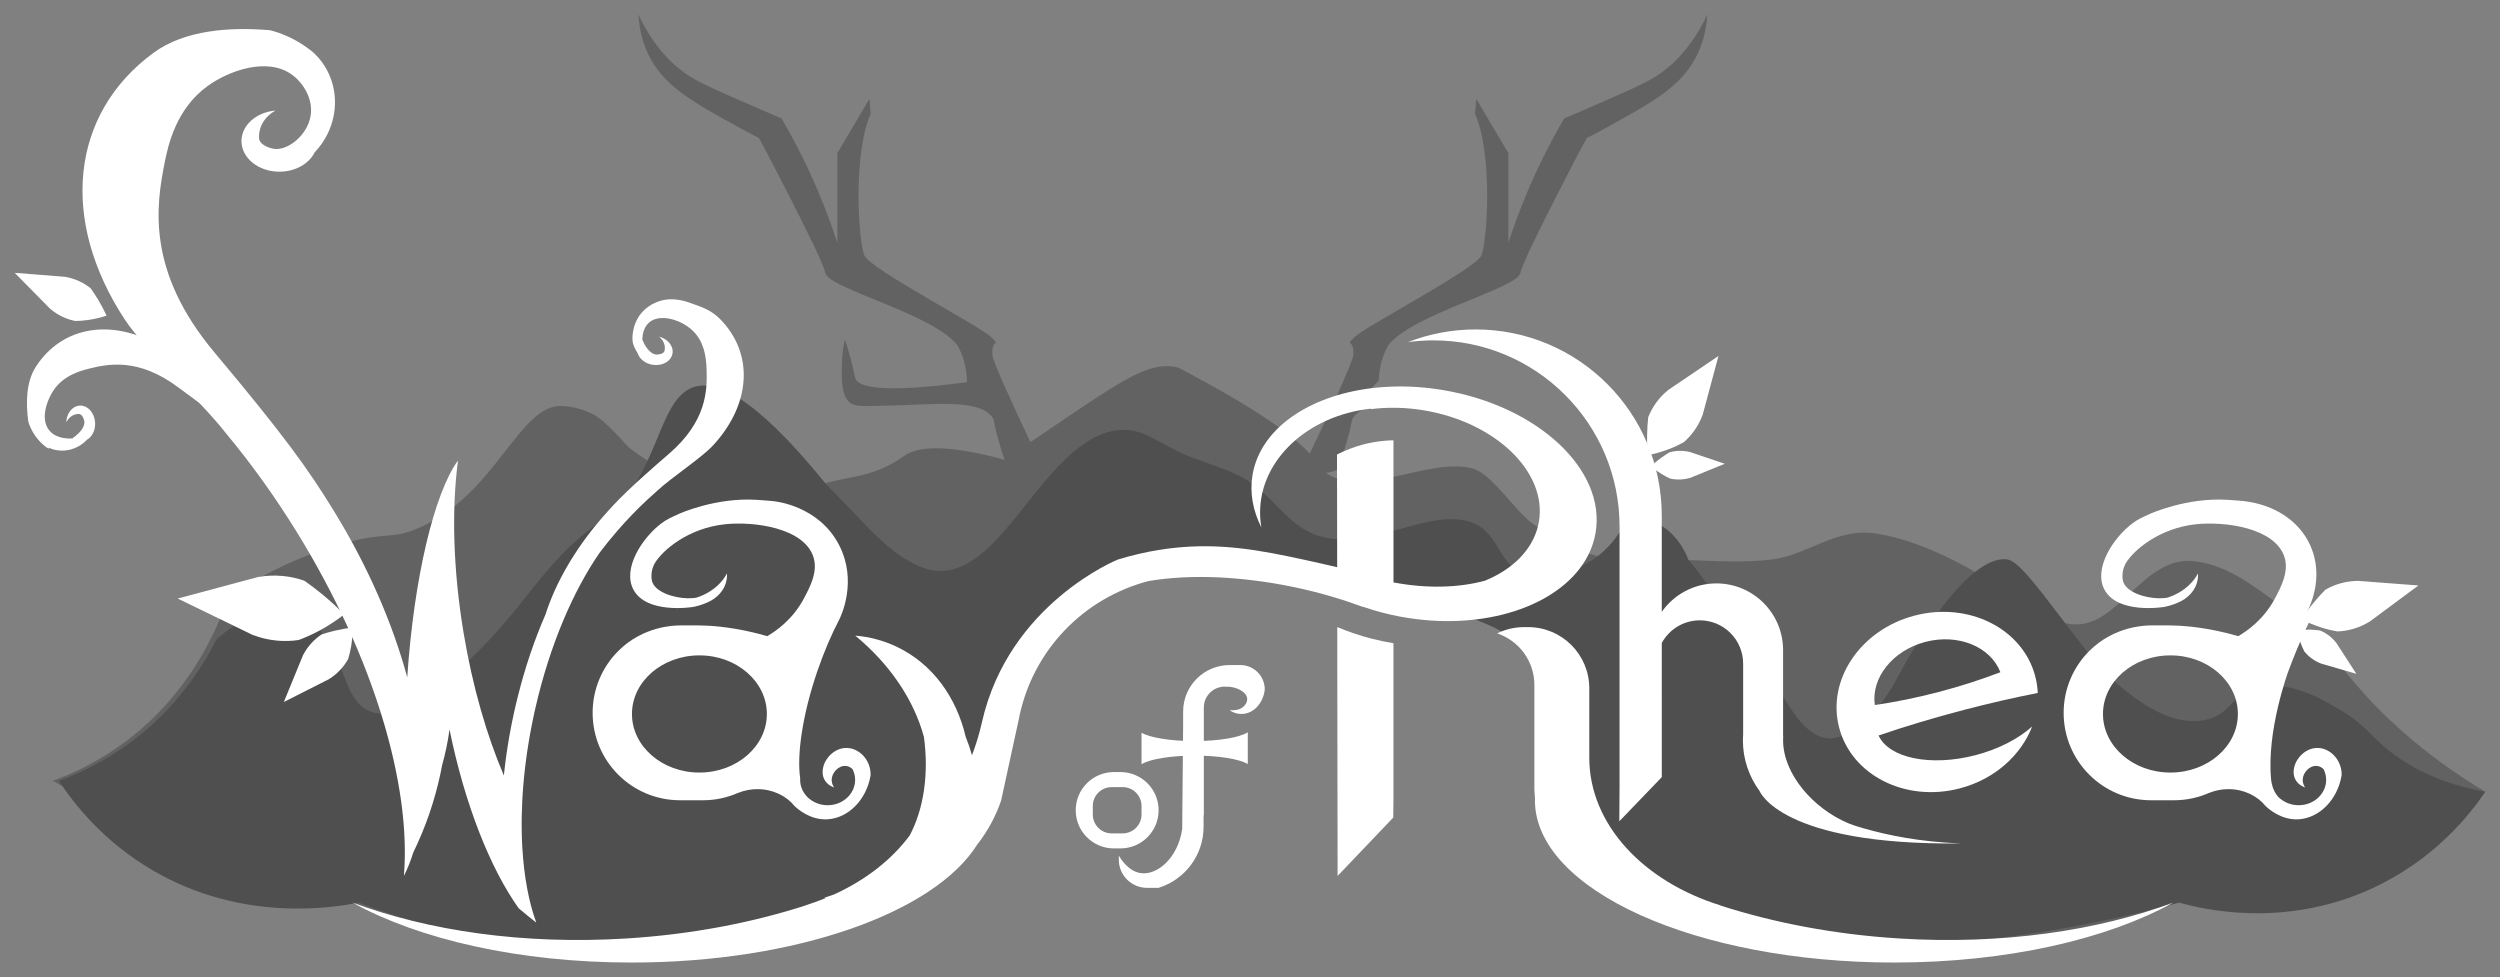 <?xml version="1.0" encoding="UTF-8" standalone="no"?>
<!DOCTYPE svg PUBLIC "-//W3C//DTD SVG 1.1//EN" "http://www.w3.org/Graphics/SVG/1.1/DTD/svg11.dtd">
<svg width="100%" height="100%" viewBox="0 0 1694 662" version="1.1" xmlns="http://www.w3.org/2000/svg" xmlns:xlink="http://www.w3.org/1999/xlink" xml:space="preserve" xmlns:serif="http://www.serif.com/" style="fill-rule:evenodd;clip-rule:evenodd;stroke-linejoin:round;stroke-miterlimit:2;">
    <rect x="0" y="0" width="1694" height="662" fill="#808080" stroke="none"/>
    <g transform="matrix(1,0,0,1,-3811.5,0)">
        <g id="Page-3" serif:id="Page 3" transform="matrix(1,0,0,1,3811.5,0)">
            <rect x="0" y="0" width="1694" height="662" style="fill:none;"/>
            <g id="Layer-2" serif:id="Layer 2">
                <g transform="matrix(1,0,0,1,-3811.5,0)">
                    <path d="M4492.16,311.517C4490.23,305.917 4488.06,298.889 4486.1,290.637C4484.64,284.485 4484.98,284.632 4484.37,283.554C4476.38,269.597 4442.36,274.359 4414.61,274.81C4398.39,275.074 4391.02,276.005 4387.27,272.731C4381.47,267.658 4381.86,257.09 4381.93,247.743C4381.98,240.426 4383.04,234.36 4384.04,230.105C4385.02,233.01 4386.42,237.382 4387.87,242.776C4390.1,251.118 4390.53,254.806 4391.07,256.337C4393.26,262.472 4409.02,266.625 4466.69,258.976C4466.7,254.646 4466.17,248.793 4463.97,242.296C4462.96,239.298 4461.76,236.685 4460.57,234.467C4445.25,213.019 4372.74,195.658 4370.69,184.864C4369.67,179.467 4358.44,156.634 4347.46,135.149C4338.48,117.573 4331.06,103.111 4325.76,93.53C4322.9,92.082 4318.62,89.874 4313.5,87.062C4282.36,69.944 4263.51,59.586 4252.74,40.552C4249.29,34.457 4244.96,24.455 4244.06,9.785C4255.26,33.622 4269.06,45.443 4278.78,51.658C4286.55,56.628 4299.96,62.461 4326.78,74.126C4332.73,76.715 4337.68,78.819 4341.08,80.254C4344.11,85.429 4347.1,90.788 4350.04,96.337C4362.59,120.065 4371.92,143.1 4378.9,164.544L4378.9,103.743C4386.15,91.487 4393.4,79.232 4400.65,66.976C4400.91,70.381 4401.17,73.785 4401.43,77.189C4389.27,104.764 4393.16,163.998 4397.25,173.189C4401.33,182.381 4475.89,221.189 4483.04,228.339C4487.4,232.704 4486.44,231.738 4485.25,233.251C4483.52,235.472 4483.82,239.737 4484.06,241.195C4484.69,245.158 4494.65,267.937 4509.73,299.582C4517,294.645 4522.57,290.872 4525.93,288.593C4574.89,255.429 4590.43,245.244 4608.65,248.764C4610.46,249.114 4617.22,252.846 4630.74,260.313C4677.55,286.162 4692.01,300.106 4698.41,306.767C4698.61,306.975 4698.81,307.179 4699,307.38C4716.15,271.722 4727.72,245.477 4728.4,241.195C4728.63,239.737 4728.94,235.471 4727.2,233.251C4726.02,231.738 4725.06,232.704 4729.42,228.339C4736.57,221.189 4811.12,182.381 4815.21,173.189C4819.29,163.998 4823.18,104.764 4811.03,77.189C4811.28,73.785 4811.54,70.381 4811.8,66.976C4819.06,79.232 4826.31,91.487 4833.56,103.743L4833.56,164.544C4840.54,143.1 4849.86,120.065 4862.42,96.337C4865.35,90.788 4868.35,85.429 4871.38,80.254C4874.78,78.819 4879.73,76.715 4885.68,74.126C4912.49,62.461 4925.9,56.628 4933.68,51.658C4943.39,45.443 4957.19,33.622 4968.4,9.785C4967.5,24.455 4963.17,34.457 4959.72,40.552C4948.94,59.586 4930.1,69.944 4898.95,87.062C4893.84,89.874 4889.56,92.082 4886.7,93.53C4881.39,103.111 4873.98,117.573 4864.99,135.149C4854.02,156.634 4842.78,179.467 4841.76,184.864C4839.72,195.658 4767.21,213.019 4751.89,234.467C4750.69,236.685 4749.5,239.298 4748.48,242.296C4746.45,248.301 4745.86,253.739 4745.78,257.951L4740.6,263.075L4738.13,276.35C4733.55,277.861 4730.04,280.146 4728.09,283.554C4727.47,284.632 4727.82,284.485 4726.36,290.637C4723.51,302.617 4720.23,312.018 4717.85,318.211C4717.5,318.397 4714.11,320.143 4709.87,320.385C4710.12,320.564 4710.4,320.752 4710.72,320.955C4736.55,337.503 4779.88,309.668 4809.36,317.476C4822.32,320.911 4837.96,346.134 4849.79,354.619C4873.99,371.977 4892.35,380.203 4922.23,379.051C4951.42,377.924 4982.28,382.485 5011.23,379.23C5037.03,376.33 5055.15,357.106 5083.31,361.607C5111.98,366.19 5142.51,382.113 5166.44,397.788C5182.23,408.134 5194.59,420.738 5215.31,422.967C5247,426.377 5263.8,375.337 5299.17,380.369C5316.17,382.789 5328.86,389.668 5351.8,406.671C5379.41,427.134 5393.11,446.361 5406.78,462.467C5424.48,483.315 5452.22,510.524 5495.54,536.508C5460.25,554.418 5418.64,572.546 5370.96,588.111C5340.2,598.153 5311.04,605.784 5284.04,611.613C5064.78,697.185 4933.42,613.36 4893.41,593.515C4853.4,573.672 4878.27,469.36 4880.15,441.566C4882.03,413.772 4858.6,426.597 4755.72,410.718C4755.72,410.718 4646.73,374.133 4559.63,389.871C4472.53,405.609 4551.97,455.573 4426.36,582.553C4300.75,709.534 4050.41,611.613 4050.41,611.613C4010.2,601.238 3964.64,586.269 3916.23,564.339C3891.15,552.979 3868.18,541.05 3847.29,529.104C3861.77,523.807 3879.69,515.344 3897.84,501.53C3941.26,468.489 3959.1,425.297 3965.98,404.791C3981.55,394.226 4006.14,379.766 4038.78,369.785C4073.18,359.266 4075.08,366.398 4095.15,357.772C4147.88,335.108 4163.17,273.682 4192.35,275.073C4205.07,275.679 4213.99,281.07 4213.99,281.07C4218.62,283.59 4222.44,287.401 4229.61,294.591C4233.28,298.259 4235.08,301.156 4238.96,304.237C4246.61,310.305 4257.21,315.863 4265.46,322.13C4271.26,326.536 4273.66,328.409 4279.72,331.074C4312.74,345.599 4356.61,329.47 4388.27,323.522C4396.07,322.055 4402.64,320.289 4409.04,317.517C4417.47,313.871 4422.91,309.786 4424.45,308.727C4432.48,303.227 4450,300.065 4492.16,311.517Z" style="fill:rgb(53,53,53);fill-opacity:0.39;fill-rule:nonzero;"/>
                </g>
                <g transform="matrix(1,0,0,1,1621.86,452.561)">
                    <path d="M0,58.422C-15.86,46.683 -17.263,39.91 -35.263,29.054C-48.535,21.05 -70.012,8.097 -91.969,13.563C-110.693,18.224 -109.703,31.284 -127.178,35.182C-151.632,40.635 -176.134,20.09 -187.664,10.423C-195.359,3.97 -198.41,1.381 -222.433,-30.245C-244.058,-58.715 -255.019,-72.963 -262.285,-73.591C-293.312,-76.274 -336.25,6.512 -338.2,10.328C-338.2,10.328 -351.015,34.768 -372.455,45.448C-385.828,52.11 -396.499,43.583 -404.584,33.004C-410.25,25.592 -414.52,17.247 -420.09,9.778C-424.624,3.701 -428.984,-2.459 -433.157,-8.793C-443.827,-24.989 -453.908,-41.582 -465.352,-57.257C-469.246,-62.59 -473.361,-68.038 -477.79,-73.254C-484.758,-91.318 -499.221,-101.627 -511.433,-99.627C-513.824,-99.235 -519.047,-97.894 -524.455,-91.968C-527.519,-87.165 -533.089,-79.762 -542.206,-73.54C-544.256,-72.141 -569.509,-55.619 -590.585,-64.37C-604.591,-70.185 -606.519,-86.959 -618.231,-95.185C-634.622,-106.698 -659.152,-97.713 -676.448,-93.209C-693.591,-88.745 -712.498,-83.824 -729.864,-89.953C-749.832,-97.001 -759.646,-117.099 -777.21,-127.442C-788.856,-134.301 -802.454,-138.093 -815.029,-142.876C-825.273,-146.773 -834.034,-152.471 -843.818,-157.241C-880.795,-175.266 -911.843,-128.442 -931.64,-104.387C-946.394,-86.459 -968.298,-58.39 -995.097,-67.404C-1013.61,-73.632 -1028.78,-89.729 -1041.82,-103.528C-1048.47,-110.572 -1055.25,-117.483 -1062.04,-124.393C-1112.58,-186.846 -1138.31,-195.295 -1152.54,-190.01C-1176.93,-180.95 -1175.24,-128.642 -1213.46,-100.23C-1217.35,-97.339 -1228.38,-90.085 -1241.02,-77.009C-1248.99,-68.77 -1256.21,-59.861 -1263.32,-50.88C-1277.7,-32.7 -1292.06,-15.561 -1309.53,-0.256C-1327.66,15.621 -1366.88,51.108 -1384.33,15.918C-1387.99,8.535 -1390.23,0.523 -1393.88,-6.849C-1398,-15.149 -1403.17,-23.602 -1408.84,-30.939C-1414.58,-38.376 -1421.94,-44.193 -1431.85,-43.324C-1443.16,-42.33 -1454.07,-35.022 -1463.14,-28.676C-1467.27,-25.79 -1471.22,-22.721 -1475.05,-19.518C-1485.67,1.557 -1503.1,27.42 -1531.41,48.969C-1549.57,62.783 -1567.49,71.246 -1581.97,76.543C-1571.51,92.423 -1551.54,117.882 -1518.16,137.31C-1457.54,172.591 -1396.37,162.568 -1378.85,159.052C-1369.11,162.952 -1133.46,253.717 -1002.89,129.992C-985.617,113.619 -966.235,89.754 -951.008,54.926C-948.765,37.228 -940.655,-6.645 -904.37,-39.712C-889.105,-53.622 -874.415,-60.553 -869.625,-62.69C-788.107,-99.073 -673.539,-41.843 -673.539,-41.843C-650.474,-40.854 -600.197,-35.352 -574.91,1.427C-568.708,10.447 -565.702,19.713 -559.688,38.245C-540.662,96.884 -548.237,118.818 -535.845,140.954C-522.976,163.941 -494.071,177.327 -429.842,184.539C-372.746,190.95 -275.21,193.888 -145.218,159.052C-129.609,163.451 -74.499,176.913 -14.838,149.565C28.088,129.888 52.112,98.829 62.182,83.946C31.799,78.558 12.209,67.457 0,58.422" style="fill:rgb(79,79,80);fill-rule:nonzero;"/>
                </g>
                <g>
                    <g transform="matrix(1,0,0,1,1470.68,369.354)">
                        <path d="M0,154.133C-25.241,154.133 -45.702,136.359 -45.702,114.431C-45.702,92.504 -25.241,74.729 0,74.729C25.24,74.729 45.702,92.504 45.702,114.431C45.702,136.359 25.24,154.133 0,154.133M99.574,137.452C91.752,137.449 85.352,144.077 83.907,150.439C83.595,151.813 82.784,155.383 84.766,158.985C86.771,162.627 90.314,163.905 91.276,164.219C90.607,163.238 89.574,161.388 89.617,159.027C89.704,154.254 94.154,149.359 99.021,149.622C100.966,149.728 102.59,150.64 103.882,151.958C103.873,151.972 103.864,151.987 103.855,152C104.913,154.158 105.517,156.547 105.517,159.07C105.517,168.564 97.175,176.261 86.886,176.261C82.26,176.261 78.037,174.696 74.78,172.121C73.992,171.595 73.268,170.925 72.611,170.109C69.172,165.832 68.446,160.946 68.255,159.07C64.897,126.107 79.892,85.498 79.892,85.498C83.247,76.41 88.095,64.296 94.828,50.306L94.832,50.281L90.796,48.718C99.701,33.07 101.71,15.38 94.641,-0.046C86.857,-17.029 69.813,-27.469 49.759,-29.816C49.762,-29.819 49.777,-29.818 49.777,-29.822C49.772,-29.911 40.057,-30.584 38.775,-30.667C11.09,-32.462 -13.768,-21.204 -13.768,-21.203C-19.328,-18.684 -22.108,-17.426 -25.532,-14.888C-38.581,-5.216 -52.534,15.955 -44.596,30.389C-35.692,46.578 -5.902,42.289 -3.574,41.793C0.957,40.827 4.667,39.29 7.445,37.881C14.203,34.246 18.705,27.817 18.705,20.476C18.705,20.061 18.687,19.65 18.658,19.241C15.604,25.096 9.974,30.457 2.56,33.856C0.975,34.581 -0.624,35.181 -2.223,35.67C-3.348,35.836 -5.421,36.085 -8.01,36.038C-17.415,35.868 -30.26,31.845 -32.171,24.261C-32.786,21.819 -32.362,18.629 -32.341,18.474C-32.077,16.575 -31.473,14.571 -30.266,12.321C-25.024,3.466 -7.587,-11.469 17.282,-14.121C36.804,-16.204 70.999,-11.793 77.314,8.241C80.441,18.16 74.801,28.643 70.778,36.215C63.146,50.579 51.763,58.322 45.957,61.708C38.275,59.454 27.464,56.815 14.298,55.324C4.058,54.166 -3.337,54.435 -13.121,54.435C-17.065,54.435 -38.051,54.828 -55.006,71.783C-65.725,82.503 -72.354,97.312 -72.354,113.668C-72.354,146.383 -45.835,172.903 -13.121,172.903L2.387,172.903C10.956,172.903 19.092,171.069 26.446,167.794L26.5,167.825C30.407,166.251 34.745,165.367 39.319,165.367C49.729,165.367 58.933,169.914 64.55,176.881C66.511,178.742 75.208,186.595 87.079,185.793C100.798,184.866 113.238,172.753 116.007,155.926L116.007,155.925C116.231,145.519 108.199,137.456 99.574,137.452" style="fill:white;fill-rule:nonzero;"/>
                    </g>
                    <g transform="matrix(1,0,0,1,473.919,369.354)">
                        <path d="M0,154.133C-25.241,154.133 -45.702,136.359 -45.702,114.431C-45.702,92.504 -25.241,74.729 0,74.729C25.241,74.729 45.702,92.504 45.702,114.431C45.702,136.359 25.241,154.133 0,154.133M99.574,137.452C91.752,137.449 85.352,144.077 83.907,150.439C83.595,151.813 82.784,155.383 84.766,158.985C86.771,162.627 90.315,163.905 91.276,164.219C90.608,163.238 89.574,161.388 89.617,159.027C89.704,154.254 94.155,149.359 99.021,149.622C100.966,149.728 102.59,150.64 103.882,151.958C103.873,151.972 103.864,151.987 103.855,152C104.913,154.158 105.517,156.547 105.517,159.07C105.517,168.564 97.175,176.261 86.886,176.261C82.26,176.261 78.038,174.696 74.78,172.121C73.992,171.595 73.268,170.925 72.611,170.109C69.896,167.121 68.255,163.274 68.255,159.07C68.255,158.781 68.287,158.502 68.302,158.218C65.904,142.036 69.873,114.817 79.892,85.498C84.333,72.5 89.465,60.567 94.829,50.306L94.832,50.281C96.042,47.854 107.245,24.363 94.641,-0.046C80.901,-26.655 51.625,-29.658 49.759,-29.816C49.762,-29.819 49.778,-29.818 49.778,-29.822C49.773,-29.911 40.057,-30.584 38.775,-30.667C11.09,-32.462 -13.767,-21.204 -13.767,-21.203C-19.328,-18.684 -22.108,-17.426 -25.532,-14.888C-38.581,-5.216 -52.534,15.955 -44.596,30.389C-35.692,46.578 -5.902,42.289 -3.575,41.793C0.957,40.827 4.667,39.29 7.446,37.881C14.204,34.246 18.706,27.817 18.706,20.476C18.706,20.061 18.687,19.65 18.659,19.241C15.604,25.096 9.974,30.457 2.56,33.856C0.975,34.581 -0.624,35.181 -2.222,35.67C-3.348,35.836 -5.42,36.085 -8.01,36.038C-17.415,35.868 -30.259,31.845 -32.17,24.261C-32.786,21.819 -32.362,18.629 -32.34,18.474C-32.077,16.575 -31.472,14.571 -30.266,12.321C-25.025,3.466 -7.586,-11.469 17.282,-14.121C36.804,-16.204 70.999,-11.793 77.314,8.241C80.441,18.16 74.801,28.643 70.778,36.215C63.147,50.579 51.762,58.322 45.958,61.708C38.276,59.454 27.464,56.815 14.298,55.324C4.058,54.166 -3.336,54.435 -13.121,54.435C-17.065,54.435 -38.05,54.828 -55.005,71.783C-65.725,82.503 -72.354,97.312 -72.354,113.668C-72.354,146.383 -45.834,172.903 -13.121,172.903L2.387,172.903C10.956,172.903 19.092,171.069 26.446,167.794L26.5,167.825C30.407,166.251 34.745,165.367 39.319,165.367C49.729,165.367 58.933,169.914 64.55,176.881C66.511,178.742 75.208,186.595 87.079,185.793C100.798,184.866 113.238,172.753 116.007,155.926L116.007,155.925C116.232,145.519 108.199,137.456 99.574,137.452" style="fill:white;fill-rule:nonzero;"/>
                    </g>
                    <g transform="matrix(1,0,0,1,1594.48,395.293)">
                        <path d="M0,30.851C4.011,29.694 7.652,28.059 10.768,26.121L10.792,26.205L11.836,25.43C12.712,24.842 13.535,24.228 14.313,23.595L27.52,13.811L44.247,1.416L23.488,-0.16L7.098,-1.404C6.104,-1.525 5.08,-1.606 4.025,-1.637L2.729,-1.736L2.753,-1.652C-0.916,-1.633 -4.869,-1.076 -8.88,0.081C-12.514,1.13 -15.838,2.576 -18.748,4.28C-18.751,4.27 -18.754,4.259 -18.757,4.249C-21.247,6.769 -23.831,9.583 -26.435,12.712C-29.781,16.735 -32.635,20.645 -35.061,24.303C-31.303,26.262 -26.72,28.291 -21.356,29.973C-17.466,31.194 -13.834,32.022 -10.579,32.587L-10.588,32.556C-7.218,32.448 -3.635,31.9 0,30.851" style="fill:white;fill-rule:nonzero;"/>
                    </g>
                    <g transform="matrix(1,0,0,1,1566.22,437.037)">
                        <path d="M0,8.996C2.029,10.507 4.154,11.664 6.232,12.456L6.2,12.498L6.957,12.718C7.562,12.925 8.16,13.097 8.751,13.24L18.315,16.021L30.43,19.545L23.576,8.952L18.164,0.59C17.857,0.065 17.521,-0.458 17.15,-0.979L16.722,-1.64L16.69,-1.598C15.335,-3.36 13.616,-5.064 11.587,-6.573C9.748,-7.942 7.832,-9.016 5.942,-9.794C5.946,-9.8 5.95,-9.805 5.953,-9.81C3.825,-10.087 1.519,-10.301 -0.945,-10.409C-4.113,-10.549 -7.047,-10.49 -9.701,-10.319C-9.268,-7.788 -8.565,-4.832 -7.41,-1.628C-6.571,0.696 -5.639,2.752 -4.718,4.529L-4.706,4.514C-3.417,6.1 -1.839,7.628 0,8.996" style="fill:white;fill-rule:nonzero;"/>
                    </g>
                    <g transform="matrix(1,0,0,1,1148.08,257.863)">
                        <path d="M0,33.894C2.422,30.495 4.259,26.95 5.493,23.495L5.564,23.545L5.901,22.29C6.221,21.285 6.484,20.291 6.7,19.312L10.96,3.438L16.357,-16.669L-0.882,-4.998L-14.494,4.217C-15.348,4.741 -16.2,5.314 -17.045,5.945L-18.122,6.674L-18.051,6.724C-20.913,9.02 -23.663,11.915 -26.084,15.315C-28.279,18.396 -29.983,21.594 -31.204,24.738C-31.212,24.732 -31.221,24.726 -31.229,24.719C-31.614,28.241 -31.888,32.052 -31.981,36.122C-32.102,41.352 -31.906,46.19 -31.532,50.563C-27.371,49.76 -22.52,48.5 -17.273,46.484C-13.467,45.021 -10.107,43.412 -7.207,41.831L-7.233,41.812C-4.66,39.631 -2.195,36.975 0,33.894" style="fill:white;fill-rule:nonzero;"/>
                    </g>
                    <g transform="matrix(1,0,0,1,187.542,390.251)">
                        <path d="M0,43.809C-5.704,43.264 -11.032,41.982 -15.725,40.155L-15.736,40.275L-17.341,39.496C-18.671,38.923 -19.938,38.303 -21.147,37.647L-41.441,27.792L-67.146,15.311L-39.542,7.925L-17.747,2.095C-16.436,1.679 -15.075,1.311 -13.662,1.001L-11.938,0.54L-11.949,0.66C-6.995,-0.245 -1.521,-0.494 4.184,0.051C9.352,0.545 14.202,1.654 18.559,3.215L18.563,3.171C22.561,5.939 26.76,9.081 31.064,12.643C36.598,17.221 41.438,21.774 45.638,26.094C41.064,29.689 35.396,33.587 28.587,37.215C23.648,39.847 18.958,41.884 14.71,43.471L14.715,43.427C10.14,44.134 5.168,44.303 0,43.809" style="fill:white;fill-rule:nonzero;"/>
                    </g>
                    <g transform="matrix(1,0,0,1,230.706,447.155)">
                        <path d="M0,6.576C-2.355,9.128 -4.928,11.227 -7.531,12.821L-7.477,12.871L-8.442,13.359C-9.206,13.791 -9.969,14.175 -10.729,14.517L-22.927,20.693L-38.377,28.515L-31.815,12.489L-26.633,-0.163C-26.353,-0.948 -26.032,-1.74 -25.662,-2.535L-25.252,-3.536L-25.199,-3.487C-23.818,-6.209 -21.93,-8.942 -19.575,-11.492C-17.44,-13.805 -15.127,-15.738 -12.775,-17.268C-12.782,-17.274 -12.789,-17.279 -12.795,-17.285C-9.994,-18.198 -6.937,-19.071 -3.64,-19.842C0.598,-20.832 4.57,-21.497 8.194,-21.939C8.25,-18.414 8.052,-14.249 7.305,-9.634C6.763,-6.285 6.025,-3.277 5.233,-0.645L5.213,-0.663C3.876,1.804 2.134,4.263 0,6.576" style="fill:white;fill-rule:nonzero;"/>
                    </g>
                    <g transform="matrix(1,0,0,1,42.544,187.648)">
                        <path d="M0,27.085C-3.148,25.619 -5.932,23.809 -8.243,21.815L-8.274,21.881L-9.033,21.111C-9.677,20.516 -10.275,19.904 -10.833,19.285L-20.431,9.548L-32.588,-2.784L-15.325,-1.416L-1.695,-0.335C-0.862,-0.307 -0.01,-0.242 0.86,-0.133L1.938,-0.047L1.908,0.019C4.921,0.505 8.098,1.471 11.246,2.937C14.099,4.265 16.645,5.879 18.818,7.653C18.821,7.646 18.825,7.637 18.829,7.629C20.552,10.02 22.315,12.664 24.053,15.57C26.287,19.305 28.131,22.886 29.655,26.203C26.315,27.331 22.288,28.41 17.665,29.105C14.31,29.608 11.219,29.822 8.471,29.869L8.483,29.845C5.727,29.323 2.852,28.414 0,27.085" style="fill:white;fill-rule:nonzero;"/>
                    </g>
                    <g transform="matrix(1,0,0,1,1304.64,516.392)">
                        <path d="M0,-81.444C22.268,-87.264 44.185,-78.136 50.822,-60.904C38.001,-55.963 23.873,-51.395 8.879,-47.476C-6.114,-43.556 -20.669,-40.626 -34.269,-38.661C-36.914,-56.937 -22.268,-75.623 0,-81.444M34.044,-4.714C3.532,3.262 -24.796,-2.73 -31.716,-18.025C-13.966,-24.099 5.493,-29.973 26.037,-35.343C43.38,-39.878 60.211,-43.71 76.139,-46.836C75.973,-50.584 75.433,-54.348 74.454,-58.091C66.002,-90.424 29.4,-108.858 -7.297,-99.265C-43.996,-89.673 -66.894,-55.684 -58.442,-23.352C-49.99,8.981 -13.389,27.414 23.31,17.822C46.952,11.642 64.85,-4.669 72.344,-24.133C63.243,-15.932 49.817,-8.837 34.044,-4.714" style="fill:white;fill-rule:nonzero;"/>
                    </g>
                    <g transform="matrix(1,0,0,1,1263.37,234.687)">
                        <path d="M0,326.758C-7.064,324.746 -9.782,323.64 -10.894,323.174C-34.997,313.072 -55.149,289.564 -55.149,266.928C-55.149,265.963 -55.119,265.006 -55.073,264.053L-55.149,264.027L-55.149,205.821C-55.149,180.863 -75.382,160.63 -100.34,160.63C-115.653,160.63 -129.177,168.253 -137.351,179.904C-137.354,158.16 -137.358,136.416 -137.362,114.673C-137.362,45.014 -193.831,-11.455 -263.489,-11.455L-263.49,-11.455C-279.644,-11.455 -295.088,-8.413 -309.284,-2.879C-303.66,-3.645 -297.92,-4.051 -292.085,-4.051C-222.427,-4.051 -165.958,52.418 -165.958,122.076L-165.958,296.715C-166.014,305.084 -166.071,313.453 -166.128,321.821C-156.53,311.845 -146.932,301.868 -137.333,291.892L-137.348,200.989C-132.37,191.86 -122.707,185.652 -111.575,185.652C-95.358,185.652 -82.213,198.797 -82.213,215.013L-82.213,262.738C-82.313,264.123 -82.383,265.517 -82.383,266.928C-82.383,279.795 -78.178,291.677 -71.076,301.287L-71.081,301.287C-71.081,301.287 -57.021,338.213 65.191,336.825C37.449,335.786 15.659,331.217 0,326.758" style="fill:white;fill-rule:nonzero;"/>
                    </g>
                    <g transform="matrix(1,0,0,1,1287.33,441.212)">
                        <path d="M0,194.725C-43.999,192.022 -85.396,184.079 -122.254,172.148C-121.948,172.212 -121.645,172.278 -121.338,172.341C-173.601,156.213 -210.432,117.445 -210.432,72.168C-210.432,72.005 -210.426,71.843 -210.425,71.679L-210.432,71.679L-210.432,25.167C-210.432,2.278 -228.988,-16.278 -251.877,-16.278L-254.597,-16.278C-261.148,-16.278 -267.342,-14.753 -272.85,-12.046C-258.2,-7.159 -247.635,6.658 -247.635,22.951L-247.635,93.889C-247.5,95.816 -247.366,97.744 -247.231,99.67C-247.243,100.123 -247.269,100.575 -247.269,101.029C-247.269,161.766 -138.239,211.003 -3.743,211.003C72.505,211.003 140.559,195.174 185.212,170.401C133.683,189.574 69.242,198.981 0,194.725" style="fill:white;fill-rule:nonzero;"/>
                    </g>
                    <g transform="matrix(1,0,0,1,773.502,546.117)">
                        <path d="M0,5.804C0,12.859 -5.719,18.578 -12.774,18.578L-20.247,18.578C-27.302,18.578 -33.021,12.859 -33.021,5.804L-33.021,-0.001C-33.021,-7.055 -27.302,-12.775 -20.247,-12.775L-12.774,-12.775C-5.719,-12.775 0,-7.055 0,-0.001L0,5.804ZM-14.298,-22.97L-18.724,-22.97C-33.012,-22.97 -44.596,-11.387 -44.596,2.902C-44.596,17.191 -33.012,28.774 -18.724,28.774L-14.298,28.774C-0.009,28.774 11.574,17.191 11.574,2.902C11.574,-11.387 -0.009,-22.97 -14.298,-22.97" style="fill:white;fill-rule:nonzero;"/>
                    </g>
                    <g transform="matrix(1,0,0,1,857.003,585.254)">
                        <path d="M0,-118.256C-0.109,-127.31 -7.474,-134.617 -16.554,-134.617L-23.788,-134.617C-41.196,-134.617 -55.309,-120.505 -55.309,-103.096L-55.309,-93.916C-55.522,-70.422 -55.734,-46.929 -55.947,-23.436C-58.895,-3.808 -72.768,7.842 -83.841,6.404C-92.19,5.32 -97.46,-3.011 -98.905,-5.477L-98.905,-2.787C-98.905,7.788 -90.332,16.361 -79.756,16.361L-72.011,16.361C-54.318,10.912 -41.458,-5.563 -41.458,-25.043L-41.458,-32.83L-41.288,-32.83L-41.288,-105.852C-41.288,-113.654 -34.962,-119.98 -27.16,-119.98C-26.749,-119.98 -26.345,-119.952 -25.943,-119.918C-25.679,-119.927 -25.417,-119.942 -25.149,-119.942C-19.631,-119.942 -12.295,-116.677 -11.905,-111.918C-11.668,-109.033 -14.076,-106.749 -14.394,-106.447C-17.251,-103.736 -21.731,-103.909 -23.559,-103.98C-23.691,-103.985 -23.8,-103.99 -23.873,-103.994C-21.524,-102.399 -18.8,-101.469 -15.883,-101.469C-14.908,-101.469 -13.958,-101.586 -13.032,-101.781L-13.032,-101.773C-12.996,-101.78 -12.961,-101.793 -12.925,-101.801C-12.67,-101.857 -12.42,-101.928 -12.169,-101.997C-11.947,-102.06 -11.726,-102.122 -11.507,-102.195C-11.271,-102.274 -11.038,-102.36 -10.806,-102.45C-10.576,-102.541 -10.35,-102.638 -10.125,-102.739C-9.912,-102.837 -9.699,-102.933 -9.49,-103.04C-9.238,-103.169 -8.993,-103.311 -8.748,-103.454C-8.576,-103.556 -8.4,-103.65 -8.231,-103.758C-7.83,-104.015 -7.438,-104.289 -7.059,-104.584C-6.968,-104.655 -6.882,-104.735 -6.792,-104.809C-6.493,-105.053 -6.198,-105.304 -5.914,-105.571C-5.79,-105.688 -5.672,-105.812 -5.551,-105.932C-5.309,-106.174 -5.071,-106.421 -4.841,-106.68C-4.787,-106.74 -4.727,-106.794 -4.674,-106.857L-4.681,-106.867C-3.729,-108.006 -2.51,-109.715 -1.54,-112.01C-0.491,-114.49 -0.129,-116.717 0,-118.256" style="fill:white;fill-rule:nonzero;"/>
                    </g>
                    <g transform="matrix(1,0,0,1,845.502,517.615)">
                        <path d="M0,-21.432C-5.216,-17.958 -19.473,-15.463 -36.255,-15.463C-52.519,-15.463 -66.409,-17.806 -72,-21.113L-72,0L-71.585,0C-65.958,-3.289 -52.105,-5.618 -35.894,-5.618C-19.683,-5.618 -5.829,-3.289 -0.203,0L0,0L0,-21.432Z" style="fill:white;fill-rule:nonzero;"/>
                    </g>
                    <g transform="matrix(1,0,0,1,906.139,593.515)">
                        <path d="M0,-168.581C0.004,-166.135 0.007,-163.689 0.011,-161.243C0.007,-161.245 0.004,-161.246 0,-161.248C0.002,-159.753 0.005,-158.258 0.007,-156.763C0.005,-156.764 0.002,-156.765 0,-156.766C0.004,-154.319 0.007,-151.874 0.011,-149.428C0.007,-149.43 0.004,-149.431 0,-149.433C0.075,-99.621 0.15,-49.81 0.225,0C12.792,-13.177 25.36,-26.352 37.927,-39.529C38.048,-45.369 38.076,-49.514 38.078,-52.269L38.078,-157.663C33.35,-158.433 28.401,-159.442 23.259,-160.766C14.736,-162.959 6.97,-165.673 0,-168.581" style="fill:white;fill-rule:nonzero;"/>
                    </g>
                    <g transform="matrix(1,0,0,1,977.901,649.756)">
                        <path d="M0,-385.424C-0.015,-385.426 -0.029,-385.428 -0.044,-385.431C-1.1,-385.608 -2.153,-385.774 -3.206,-385.932C-3.56,-385.985 -3.913,-386.031 -4.266,-386.082C-4.981,-386.185 -5.695,-386.286 -6.409,-386.38C-6.82,-386.435 -7.231,-386.484 -7.643,-386.535C-8.297,-386.616 -8.951,-386.696 -9.604,-386.77C-10.036,-386.819 -10.467,-386.864 -10.898,-386.91C-11.532,-386.977 -12.164,-387.041 -12.795,-387.101C-13.228,-387.142 -13.66,-387.182 -14.091,-387.219C-14.729,-387.275 -15.365,-387.326 -16.001,-387.375C-16.418,-387.406 -16.835,-387.439 -17.25,-387.468C-17.917,-387.514 -18.581,-387.554 -19.244,-387.592C-19.625,-387.613 -20.006,-387.638 -20.385,-387.657C-21.138,-387.695 -21.887,-387.726 -22.636,-387.754C-22.923,-387.766 -23.21,-387.779 -23.496,-387.789C-24.542,-387.823 -25.584,-387.85 -26.624,-387.864L-26.648,-387.864C-27.67,-387.879 -28.687,-387.883 -29.702,-387.879C-29.994,-387.878 -30.284,-387.872 -30.576,-387.87C-31.307,-387.863 -32.037,-387.855 -32.764,-387.838C-33.116,-387.83 -33.467,-387.819 -33.819,-387.809C-34.483,-387.79 -35.146,-387.769 -35.806,-387.741C-36.179,-387.727 -36.551,-387.708 -36.923,-387.691C-37.563,-387.66 -38.203,-387.626 -38.84,-387.588C-39.211,-387.567 -39.583,-387.543 -39.953,-387.519C-40.598,-387.476 -41.24,-387.428 -41.881,-387.377C-42.233,-387.35 -42.586,-387.322 -42.938,-387.292C-43.613,-387.235 -44.286,-387.171 -44.958,-387.105C-45.267,-387.074 -45.577,-387.046 -45.884,-387.014C-46.668,-386.932 -47.449,-386.842 -48.227,-386.748C-48.417,-386.726 -48.608,-386.705 -48.798,-386.682C-91.251,-381.417 -123.924,-359.219 -129.185,-327.931C-131.215,-315.858 -128.94,-303.729 -123.18,-292.3C-123.76,-295.622 -124.067,-299.016 -124.067,-302.47C-124.067,-338.469 -91.414,-368.206 -49.083,-372.846L-49.019,-372.528C-43.485,-373.235 -37.738,-373.546 -31.849,-373.444C-31.554,-373.439 -31.259,-373.433 -30.963,-373.426C-29.655,-373.394 -28.342,-373.345 -27.021,-373.271C-26.796,-373.258 -26.57,-373.24 -26.345,-373.226C-25.15,-373.153 -23.95,-373.061 -22.746,-372.953C-22.48,-372.929 -22.215,-372.908 -21.95,-372.883C-20.619,-372.755 -19.283,-372.603 -17.942,-372.432C-17.645,-372.394 -17.346,-372.353 -17.047,-372.312C-15.658,-372.124 -14.266,-371.922 -12.868,-371.687C-12.866,-371.687 -12.864,-371.687 -12.861,-371.686C35.697,-363.522 70.503,-329.793 64.88,-296.351L64.877,-296.333C64.712,-295.355 64.509,-294.39 64.279,-293.434C64.259,-293.348 64.241,-293.262 64.22,-293.177C63.995,-292.265 63.736,-291.365 63.454,-290.476C63.414,-290.349 63.376,-290.222 63.334,-290.096C63.053,-289.236 62.742,-288.389 62.408,-287.55C62.349,-287.402 62.29,-287.252 62.229,-287.105C61.893,-286.285 61.531,-285.477 61.145,-284.679C61.07,-284.522 60.993,-284.365 60.915,-284.209C60.524,-283.422 60.11,-282.645 59.672,-281.879C59.584,-281.724 59.493,-281.57 59.402,-281.417C58.954,-280.654 58.487,-279.901 57.994,-279.159C57.899,-279.017 57.8,-278.877 57.704,-278.736C57.195,-277.988 56.669,-277.251 56.117,-276.528C56.026,-276.409 55.931,-276.295 55.84,-276.178C55.313,-275.501 54.767,-274.834 54.202,-274.179C54.085,-274.044 53.971,-273.908 53.853,-273.775C53.286,-273.13 52.695,-272.498 52.091,-271.874C51.941,-271.72 51.795,-271.563 51.643,-271.409C51.036,-270.796 50.406,-270.197 49.764,-269.607C49.567,-269.425 49.372,-269.242 49.173,-269.064C48.546,-268.501 47.901,-267.951 47.244,-267.409C47.008,-267.216 46.772,-267.023 46.532,-266.831C45.881,-266.311 45.216,-265.8 44.537,-265.3C44.272,-265.104 44.004,-264.91 43.734,-264.718C43.056,-264.234 42.366,-263.756 41.662,-263.291C41.373,-263.101 41.079,-262.914 40.787,-262.727C40.076,-262.273 39.356,-261.825 38.621,-261.391C38.32,-261.213 38.012,-261.04 37.707,-260.865C37.068,-260.5 36.421,-260.143 35.766,-259.792C35.354,-259.572 34.938,-259.357 34.52,-259.143C33.893,-258.822 33.258,-258.509 32.617,-258.202C32.175,-257.991 31.73,-257.782 31.282,-257.578C30.612,-257.272 29.934,-256.975 29.248,-256.684C28.917,-256.542 28.586,-256.4 28.251,-256.262C10.564,-251.474 -11.041,-250.801 -33.684,-255.113L-33.684,-351.411C-41.856,-351.27 -52.222,-349.928 -63.614,-345.503C-66.557,-344.361 -69.332,-343.1 -71.948,-341.768C-71.91,-316.315 -71.872,-290.862 -71.833,-265.409C-74.892,-266.146 -78.279,-266.937 -81.946,-267.755C-114.419,-275.001 -140.547,-280.832 -170.738,-279.405C-182.583,-278.845 -199.811,-276.944 -220.474,-270.591C-220.474,-270.591 -294.359,-240.867 -312.552,-160.323C-312.565,-160.267 -312.693,-159.694 -312.876,-158.914C-313.43,-156.549 -314.607,-151.79 -316.493,-145.937C-317.359,-143.247 -318.303,-140.607 -319.291,-137.994C-320.421,-142.118 -321.837,-146.275 -323.527,-150.43C-329.862,-177.373 -346.002,-199.943 -370.272,-211.506C-379.274,-215.794 -388.748,-218.257 -398.375,-219.049C-375.173,-199.894 -358.791,-175.938 -351.843,-150.41C-348.408,-125.238 -352.011,-101.61 -361.415,-83.761C-373.634,-67.225 -391.431,-53.362 -412.885,-43.618C-415.022,-42.842 -417.172,-42.102 -419.34,-41.428C-419.036,-41.355 -418.727,-41.291 -418.421,-41.221C-422.953,-39.365 -427.631,-37.688 -432.441,-36.203C-432.134,-36.267 -431.832,-36.332 -431.525,-36.397C-468.383,-24.466 -509.781,-16.523 -553.779,-13.82C-623.021,-9.564 -687.462,-18.971 -738.992,-38.144C-694.338,-13.37 -626.285,2.459 -550.037,2.459C-438.549,2.459 -344.58,-31.377 -315.689,-77.547C-308.76,-86.384 -303.267,-96.4 -299.557,-107.242C-295.581,-125.52 -291.605,-143.798 -287.63,-162.075C-278.636,-209.293 -243.178,-244.756 -199.542,-256.054C-185.354,-258.467 -169.033,-259.334 -151.39,-258.491C-136.698,-257.714 -119.601,-255.827 -100.821,-251.881C-83.013,-248.139 -67.361,-243.315 -54.11,-238.414L-54.11,-238.532C-48.94,-236.758 -44.62,-235.536 -41.636,-234.75C-24.853,-230.328 -10.432,-229.166 -0.487,-228.941C-0.487,-228.941 1.661,-228.892 3.553,-228.896C55.127,-229.016 97.246,-252.949 103.281,-288.847C110.435,-331.392 64.194,-374.631 0,-385.424" style="fill:white;fill-rule:nonzero;"/>
                    </g>
                    <g transform="matrix(1,0,0,1,166.565,243.561)">
                        <path d="M0,34.601C-6.939,30.331 -13.515,25.87 -19.681,21.276C-30.382,13.853 -47.603,-3.134 -57.737,-9.024C-90.466,-28.045 -124.145,-22.806 -142.156,4.751C-148.985,15.2 -149.11,29.69 -147.359,42.274C-146.268,45.779 -144.625,49.037 -142.54,51.97C-141.081,54.022 -139.805,55.402 -139.064,56.143C-136.751,58.456 -133.774,60.671 -133.476,60.365C-133.424,60.312 -133.432,60.164 -133.683,59.755C-127.494,62.646 -119.942,62.555 -113.315,58.835C-111.163,57.627 -109.273,56.123 -107.663,54.41C-104.15,52.438 -101.833,47.94 -102.111,42.84C-102.473,36.164 -107.14,30.99 -112.534,31.283C-117.581,31.557 -121.476,36.521 -121.658,42.627C-120.087,39.396 -117.184,37.156 -113.752,36.969C-113.388,36.95 -113.065,36.903 -112.73,36.976C-110.462,37.469 -109.572,41.151 -109.493,41.475C-108.643,44.989 -111.881,49.634 -117.312,53.272C-117.218,53.352 -117.12,53.422 -117.024,53.498C-118.937,53.662 -127.72,54.225 -132.838,48.485C-139.69,40.8 -134.706,27.735 -130.653,21.437C-123.874,10.905 -112.277,7.775 -106.89,6.405C-93.371,2.965 -72.776,-1.32 -45.637,19.018C-20.432,37.907 -9.298,45.268 2.818,52.056L0,34.601Z" style="fill:white;fill-rule:nonzero;"/>
                    </g>
                    <g transform="matrix(1,0,0,1,487.942,427.176)">
                        <path d="M0,-210.977C-5.919,-217.004 -12.584,-219.096 -16.3,-220.502C-22.805,-222.963 -31.3,-226.178 -40.923,-223.178C-47.079,-221.258 -50.827,-217.693 -51.811,-216.709C-60.021,-208.501 -59.871,-197.25 -59.001,-194.372C-58.658,-193.235 -58.174,-192.086 -58.174,-192.086C-57.545,-190.597 -56.775,-189.199 -55.887,-187.903C-54.712,-184.049 -50.814,-180.825 -45.772,-180.004C-39.173,-178.931 -33.121,-182.383 -32.253,-187.714C-31.442,-192.704 -35.458,-197.57 -41.384,-199.054C-38.563,-196.829 -36.996,-193.513 -37.547,-190.122C-37.606,-189.761 -37.629,-189.436 -37.772,-189.124C-38.739,-187.014 -42.526,-186.931 -42.86,-186.924C-46.474,-186.845 -50.32,-191.001 -52.711,-197.085C-52.591,-200.496 -51.771,-205.373 -48.236,-208.539C-41.016,-215.004 -26.576,-210.66 -18.76,-203.308C-10.917,-195.931 -9.457,-185.777 -9.158,-176.88C-8.689,-162.938 -8.908,-141.904 -34.58,-119.743C-60.944,-96.984 -69.86,-88.018 -80.147,-76.131C-98.644,-54.757 -111.649,-31.756 -118.307,-10.822C-125.716,6.138 -132.164,25.057 -137.208,45.338L-137.208,45.34C-137.6,46.914 -137.984,48.495 -138.358,50.085C-138.383,50.191 -138.409,50.296 -138.434,50.403C-138.819,52.043 -139.197,53.687 -139.562,55.342C-140.105,57.796 -140.612,60.241 -141.102,62.679C-141.224,63.289 -141.345,63.897 -141.464,64.504C-141.938,66.924 -142.397,69.338 -142.82,71.739C-142.835,71.825 -142.848,71.909 -142.863,71.994C-143.271,74.313 -143.646,76.619 -144.006,78.918C-144.106,79.558 -144.205,80.197 -144.302,80.835C-144.654,83.164 -144.991,85.486 -145.295,87.791C-145.327,88.026 -145.353,88.258 -145.383,88.494C-145.656,90.595 -145.905,92.683 -146.139,94.763C-146.217,95.46 -146.293,96.157 -146.367,96.851C-146.42,97.349 -146.462,97.84 -146.513,98.337C-158.083,71.264 -167.716,38.186 -173.771,1.901C-180.983,-41.32 -181.937,-81.912 -177.673,-114.444C-177.678,-114.434 -177.683,-114.423 -177.687,-114.414C-177.717,-114.581 -177.745,-114.755 -177.775,-114.922C-193.636,-92.87 -207.418,-36.091 -211.993,31.799C-221.847,-4.597 -238.593,-43.448 -261.997,-81.442C-279.502,-109.86 -295.129,-131.689 -342.619,-188.37C-388.861,-243.561 -382.148,-287.716 -376.414,-316.773C-374.128,-328.352 -368.829,-353.297 -347.281,-368.882C-332.871,-379.304 -306.916,-388.673 -290.191,-376.631C-282.405,-371.024 -275.504,-359.976 -277.512,-348.455C-279.806,-335.297 -293.128,-324.9 -302.363,-326.331C-304.584,-326.675 -311.101,-328.407 -312.275,-332.677C-312.468,-333.378 -312.406,-334.067 -312.406,-334.842C-312.406,-342.138 -307.992,-348.551 -301.321,-352.254C-314.246,-351.164 -324.321,-342.334 -324.321,-331.603C-324.321,-320.135 -312.813,-310.837 -298.619,-310.837C-287.774,-310.837 -278.506,-316.266 -274.731,-323.942C-271.283,-327.552 -268.312,-331.731 -265.999,-336.434C-258.877,-350.91 -259.555,-366.931 -266.396,-379.719C-267.953,-382.624 -270.54,-386.706 -274.672,-390.711C-275.887,-391.889 -278.652,-394.269 -283.919,-397.598C-290.378,-401.682 -297.475,-404.789 -305.031,-406.699C-331.91,-408.962 -362.617,-407.029 -383.98,-391.348C-440.327,-349.991 -447.555,-277.987 -403.461,-210.791C-389.808,-189.985 -351.811,-155.433 -334.842,-133.602C-317.964,-113.341 -301.687,-90.789 -286.596,-66.289C-234.379,18.482 -209.137,105.496 -214.266,166.35C-211.754,161.374 -209.62,156.014 -207.854,150.318C-206.948,148.466 -206.054,146.589 -205.181,144.672C-196.752,126.169 -191.491,108.039 -188.315,91.12C-186.373,84.161 -184.549,76.088 -183.348,67.113C-173.009,117.925 -155.772,161.148 -136.529,188.228C-134.6,189.867 -132.622,191.514 -130.594,193.169C-128.57,194.822 -126.563,196.426 -124.576,197.985C-129.672,183.916 -132.881,166.644 -134.01,147.233C-134.09,145.872 -134.16,144.501 -134.218,143.119C-134.237,142.682 -134.251,142.242 -134.268,141.803C-134.314,140.569 -134.353,139.327 -134.383,138.077C-134.395,137.597 -134.404,137.116 -134.414,136.633C-134.437,135.374 -134.451,134.106 -134.458,132.832C-134.46,132.385 -134.465,131.941 -134.465,131.493C-134.466,130.039 -134.456,128.575 -134.435,127.103C-134.432,126.842 -134.431,126.585 -134.427,126.325C-134.369,122.791 -134.247,119.203 -134.062,115.571C-134.042,115.167 -134.016,114.758 -133.994,114.353C-133.919,112.973 -133.836,111.589 -133.743,110.198C-133.707,109.655 -133.667,109.109 -133.627,108.564C-133.535,107.282 -133.435,105.995 -133.327,104.702C-133.279,104.127 -133.23,103.551 -133.18,102.974C-133.063,101.657 -132.936,100.333 -132.803,99.005C-132.75,98.474 -132.7,97.946 -132.644,97.414C-132.477,95.811 -132.296,94.202 -132.104,92.587C-132.075,92.341 -132.05,92.098 -132.021,91.852C-131.793,89.965 -131.549,88.07 -131.289,86.167C-131.235,85.771 -131.175,85.373 -131.119,84.976C-130.913,83.503 -130.7,82.027 -130.475,80.544C-130.377,79.902 -130.273,79.256 -130.171,78.613C-129.975,77.361 -129.772,76.106 -129.561,74.848C-129.442,74.138 -129.32,73.427 -129.196,72.715C-128.984,71.492 -128.764,70.264 -128.538,69.035C-128.408,68.329 -128.279,67.622 -128.145,66.914C-127.897,65.606 -127.638,64.294 -127.375,62.982C-127.251,62.363 -127.132,61.746 -127.005,61.125C-126.61,59.202 -126.203,57.275 -125.775,55.342C-125.526,54.214 -125.271,53.092 -125.013,51.972C-115.326,9.899 -99.573,-26.743 -81.51,-52.835C-77.852,-57.666 -73.969,-62.474 -69.857,-67.226C-63.224,-74.892 -56.364,-81.999 -49.403,-88.503C-49.35,-88.552 -49.296,-88.604 -49.243,-88.653C-49.227,-88.667 -49.211,-88.681 -49.195,-88.697C-47.244,-90.485 -45.296,-92.225 -43.355,-93.923C-43.377,-93.92 -43.399,-93.915 -43.421,-93.913C-43.06,-94.23 -42.699,-94.556 -42.337,-94.871C-32.798,-103.736 -12.52,-116.925 -4.599,-125.565C20.981,-153.468 23.067,-187.489 0,-210.977" style="fill:white;fill-rule:nonzero;"/>
                    </g>
                </g>
                <g transform="matrix(1,0,0,1,1138.31,305.501)">
                    <path d="M0,19.405C2.529,19.327 4.913,18.913 7.032,18.241L7.034,18.294L7.763,17.996C8.365,17.781 8.941,17.544 9.492,17.289L18.713,13.521L30.393,8.75L18.438,4.715L9,1.528C8.435,1.308 7.846,1.107 7.231,0.93L6.485,0.678L6.486,0.731C4.329,0.193 1.924,-0.072 -0.604,0.007C-2.896,0.079 -5.064,0.429 -7.028,0.994C-7.028,0.987 -7.028,0.981 -7.029,0.974C-8.869,2.081 -10.808,3.346 -12.805,4.794C-15.373,6.655 -17.634,8.523 -19.607,10.308C-17.694,12.021 -15.306,13.899 -12.409,15.691C-10.307,16.99 -8.299,18.02 -6.472,18.84L-6.473,18.82C-4.477,19.261 -2.291,19.477 0,19.405" style="fill:white;fill-rule:nonzero;"/>
                </g>
            </g>
        </g>
    </g>
</svg>
